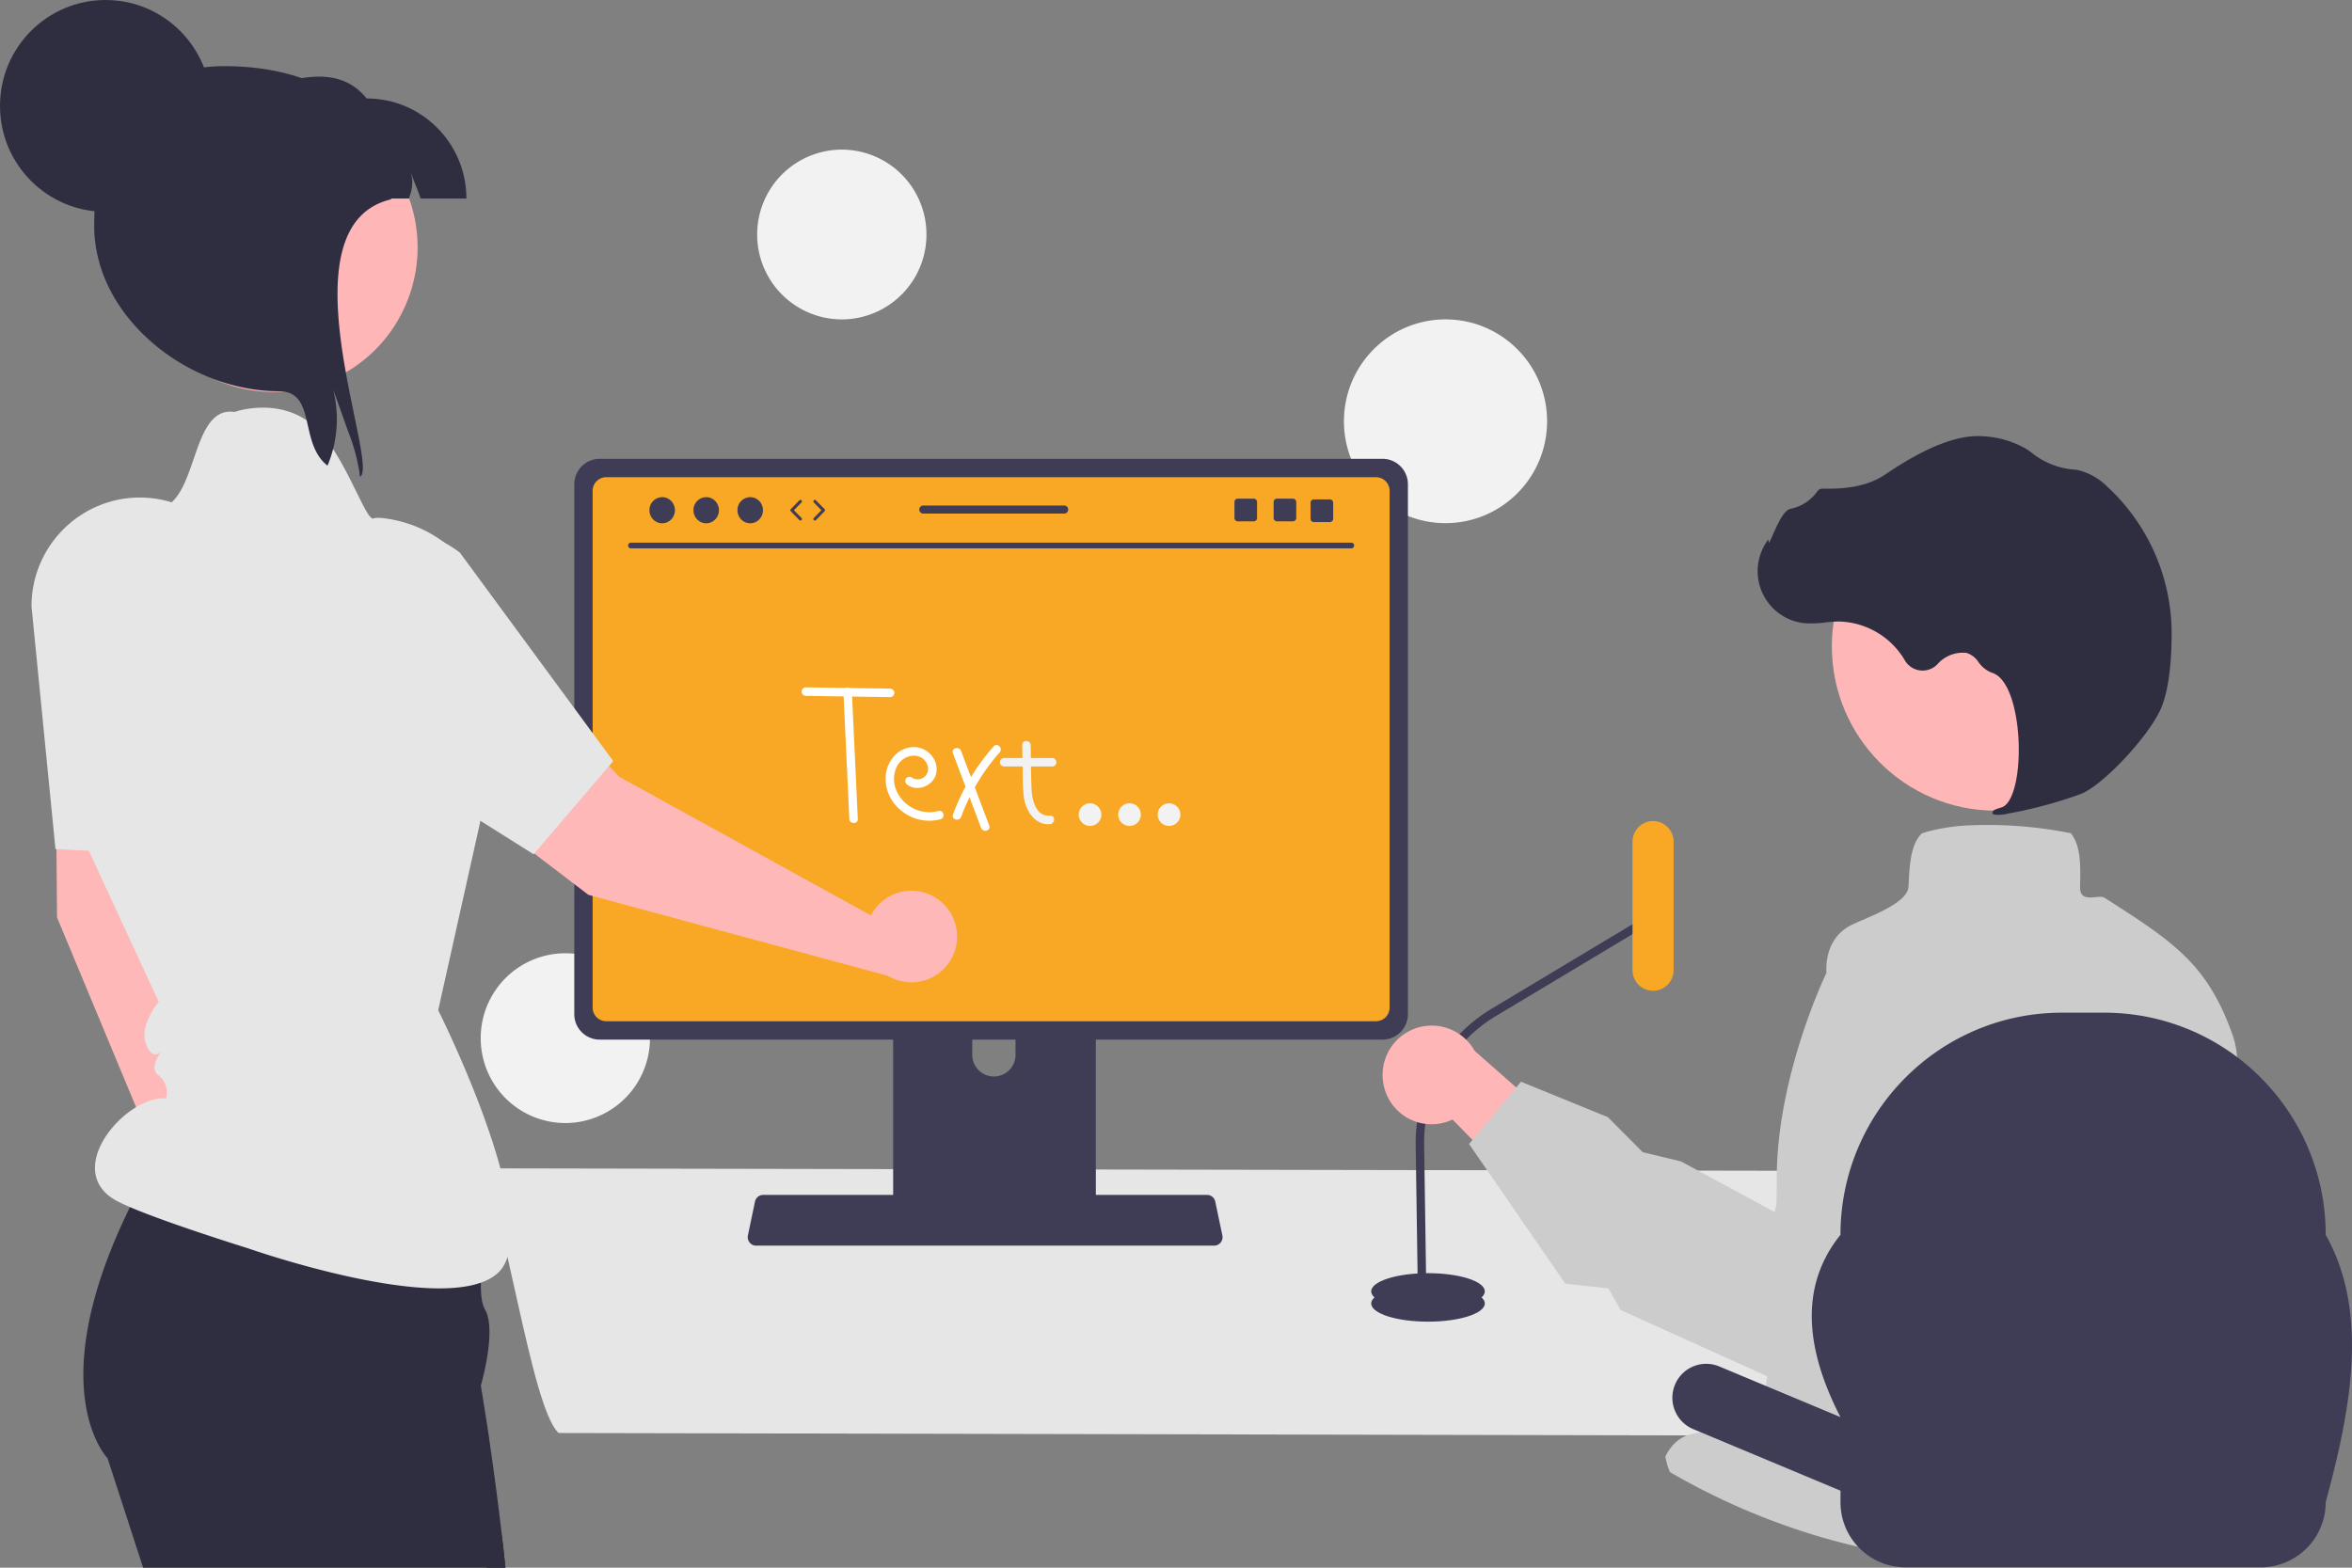 <svg xmlns="http://www.w3.org/2000/svg" width="117" height="78" fill="none"><rect width="100%" height="100%" fill="#808080" stroke="none"/><g clip-path="url(#a)"><path fill="#F2F2F2" d="M71.907 26.029c2.79 0 5.053-2.27 5.053-5.07 0-2.798-2.262-5.068-5.052-5.068-2.79 0-5.053 2.27-5.053 5.069 0 2.8 2.262 5.069 5.052 5.069ZM41.876 15.892a4.217 4.217 0 0 0 4.21-4.224 4.217 4.217 0 0 0-4.21-4.224 4.217 4.217 0 0 0-4.21 4.224 4.217 4.217 0 0 0 4.21 4.224ZM28.123 55.877a4.217 4.217 0 0 0 4.21-4.224 4.217 4.217 0 0 0-4.21-4.224 4.217 4.217 0 0 0-4.21 4.224 4.217 4.217 0 0 0 4.21 4.224Z"/><path fill="#E6E6E6" d="M23.844 58.13c1.22 1.45 2.539 11.905 3.946 13.169l66.039.14c1.407-1.264 2.727-11.718 3.946-13.169l-73.93-.14Z"/><path fill="#3F3D56" d="M44.43 45.849v14.44h10.083v-14.44a.485.485 0 0 0-.486-.487h-9.11a.487.487 0 0 0-.487.486v.001Zm3.935 4.962a1.078 1.078 0 0 1 1.086-1.07 1.078 1.078 0 0 1 1.066 1.07v1.675a1.078 1.078 0 0 1-1.081 1.075 1.078 1.078 0 0 1-1.071-1.075v-1.675Z"/><path fill="#3F3D56" d="M28.568 24.094v26.365c0 .7.565 1.266 1.263 1.267h38.942c.698 0 1.263-.568 1.264-1.267V24.094a1.267 1.267 0 0 0-1.264-1.266H29.831c-.697 0-1.262.567-1.263 1.266Z"/><path fill="#F9A826" d="M29.481 24.422v25.711c0 .374.303.677.675.678H68.45a.677.677 0 0 0 .675-.678V24.421a.678.678 0 0 0-.675-.678H30.156a.678.678 0 0 0-.675.679Z"/><path fill="#3F3D56" d="M37.29 61.82c.078.1.198.158.325.157h22.782a.42.42 0 0 0 .41-.507l-.354-1.685a.421.421 0 0 0-.41-.334H37.967a.421.421 0 0 0-.41.334l-.353 1.685a.42.42 0 0 0 .085.35ZM31.387 27.285h35.831a.143.143 0 0 0 0-.286h-35.83a.143.143 0 0 0 0 .286Z"/><path fill="#CCC" d="m111.698 55.219-.007-.018a3.716 3.716 0 0 0-.189-.428c-.409-.77.024-1.953-.437-3.26-.744-2.117-1.65-3.366-2.979-4.485l-.119-.1-.002-.002c-.887-.73-1.956-1.413-3.284-2.264-.276-.177-1.232.335-1.209-.543.025-.976.052-1.987-.425-2.617l-.031-.041-.049-.013a21.05 21.05 0 0 0-4.971-.384h-.001c-.708.026-1.41.13-2.096.308-.05.014-.1.028-.15.045-.038.01-.076.023-.114.035l-.03.011-.024.023c-.462.463-.569 1.294-.62 2.16v.001l-.024.473c-.04.842-2.065 1.522-2.837 1.904-1.45.718-1.23 2.39-1.247 2.39 0 0-2.438 5.021-2.467 10.105l-.006.853c-.017 2.369-.062 4.778-.238 6.973a36.342 36.342 0 0 1-.31 2.689c-.649 4.107-3.586.697-4.99 3.43.045.268.123.53.23.78.162.097.328.19.492.282a34.273 34.273 0 0 0 6.627 2.833 32.679 32.679 0 0 0 8.694 1.42 40.372 40.372 0 0 0 9.239-1.335l.126-.034a40.21 40.21 0 0 0 5.685-1.996 1.423 1.423 0 0 0 .027.243l.007-.067.022-.202c.859-8.402-.925-15.537-2.293-19.169Z"/><path fill="#FFB6B6" d="M99.275 40.334c4.501 0 8.149-3.66 8.149-8.176s-3.648-8.176-8.149-8.176c-4.5 0-8.15 3.66-8.15 8.176 0 4.515 3.65 8.176 8.15 8.176Z"/><path fill="#2F2E41" d="M99.879 40.481a22.11 22.11 0 0 0 3.65-.983c1.165-.484 3.492-3.01 4.015-4.359.389-1.002.478-2.465.484-3.516a9.954 9.954 0 0 0-3.205-7.414c-.4-.399-.9-.682-1.447-.82a1.566 1.566 0 0 0-.145-.02 3.85 3.85 0 0 1-2.113-.801 3.16 3.16 0 0 0-.377-.263 4.742 4.742 0 0 0-2.138-.6c-1.219-.085-2.835.551-4.803 1.892-.99.673-2.202.736-3.148.716a.303.303 0 0 0-.26.15c-.316.44-.786.743-1.315.85-.322.077-.574.594-.872 1.262a6.95 6.95 0 0 1-.206.439l-.046-.18-.144.239a2.605 2.605 0 0 0 .875 3.57c.329.2.698.325 1.081.363.343.024.688.012 1.029-.035a7.76 7.76 0 0 1 .632-.048c1.374.013 2.64.75 3.335 1.94a1.02 1.02 0 0 0 1.609.193 1.686 1.686 0 0 1 1.456-.571c.245.08.454.241.594.458.165.24.397.424.668.53.904.265 1.327 2.138 1.336 3.766.01 1.57-.34 2.775-.85 2.93-.394.12-.434.158-.45.235l-.013.069.057.05c.237.038.48.023.71-.042Z"/><path fill="#3F3D56" d="M71.036 65.759c1.56 0 2.825-.405 2.825-.905s-1.265-.904-2.825-.904c-1.56 0-2.825.404-2.825.904s1.265.905 2.825.905Z"/><path fill="#3F3D56" d="M71.036 65.156c1.56 0 2.825-.405 2.825-.905s-1.265-.905-2.825-.905c-1.56 0-2.825.406-2.825.905 0 .5 1.265.905 2.825.905Z"/><path fill="#3F3D56" d="m70.54 64.857.42-.006-.116-7.887a7.363 7.363 0 0 1 3.56-6.406l8.036-4.819-.216-.362-8.036 4.818a7.786 7.786 0 0 0-3.765 6.775l.116 7.887Z"/><path fill="#F9A826" d="M82.231 49.295c-.564 0-1.022-.46-1.022-1.026v-6.392c0-.567.458-1.026 1.022-1.026.565 0 1.022.46 1.022 1.026v6.392c0 .567-.457 1.026-1.022 1.026Z"/><path fill="#FFB6B6" d="M68.867 54.143a2.43 2.43 0 0 0 3.388 1.56l6.06 6.178.938-4.405-5.898-5.192a2.44 2.44 0 0 0-3.327-.944 2.456 2.456 0 0 0-1.16 2.803Z"/><path fill="#CCC" d="m100.522 47.692-.039-.022-4.419-1.524a4.171 4.171 0 0 0-4.098.796h-.001a4.198 4.198 0 0 0-1.359 2.31l-2.32 11.055-4.667-2.523-1.901-.456-1.731-1.743-4.323-1.765-.24.287-2.174 2.608-.171.205 4.789 6.951 2.146.235.602 1.073.042.02 1.76.795 7.505 3.393 3.635-2.791.568-.438c4.702-4.37 6.9-7.887 7.818-10.564.486-1.415.614-2.594.566-3.544-.15-2.936-1.914-4.302-1.988-4.358Z"/><path fill="#3F3D56" d="M104.676 50.386h-2.105c-6.085 0-11.017 4.948-11.017 11.052-1.963 2.437-1.843 5.496 0 9.07l-6.034-2.523a1.682 1.682 0 0 0-2.2.914c-.355.86.05 1.845.905 2.204l7.33 3.066v.571a3.236 3.236 0 0 0 3.23 3.242h17.676a3.237 3.237 0 0 0 3.231-3.242c1.31-4.823 2.13-9.5 0-13.302 0-6.104-4.932-11.052-11.016-11.052Z"/><path fill="#F2F2F2" d="M54.225 41.094a.562.562 0 1 0-.001-1.125.562.562 0 0 0 .001 1.125ZM56.19 41.094a.562.562 0 1 0-.002-1.125.562.562 0 0 0 .002 1.125ZM58.155 41.094a.562.562 0 1 0-.002-1.125.562.562 0 0 0 .002 1.125Z"/><path fill="#fff" d="m40.088 34.622 4.19.063a.211.211 0 0 0 0-.423l-4.19-.062a.211.211 0 0 0 0 .422ZM45.136 39.042c.496.384 1.293.048 1.431-.545.162-.69-.44-1.341-1.123-1.326-.76.016-1.296.657-1.378 1.378a2.006 2.006 0 0 0 .72 1.743 2.18 2.18 0 0 0 2.001.469c.26-.077.15-.485-.111-.408a1.784 1.784 0 0 1-2.153-1.209c-.132-.498-.007-1.12.456-1.405.416-.257 1.005-.164 1.163.35a.519.519 0 0 1-.793.589.212.212 0 0 0-.288.075.217.217 0 0 0 .075.29ZM49.432 37.136c-.423.475-.802.988-1.131 1.531l-.492-1.304c-.095-.252-.502-.143-.406.112l.627 1.664c-.24.447-.449.91-.623 1.388-.093.256.314.366.406.112.122-.331.26-.655.417-.971l.574 1.524c.095.251.502.142.406-.113l-.719-1.907a9.93 9.93 0 0 1 1.238-1.737c.18-.202-.116-.502-.297-.299Z"/><path fill="#fff" d="m41.956 34.416.294 6.33c.013.271.434.273.421 0l-.294-6.33c-.013-.27-.434-.272-.421 0Z"/><path fill="#F2F2F2" d="M52.34 37.715h-1.06a85.278 85.278 0 0 0-.01-.641c-.005-.272-.427-.273-.421 0l.013.64h-.909a.211.211 0 0 0 0 .423h.917l.006.27c-.006.415.012.83.053 1.244.09.664.538 1.418 1.305 1.353.268-.023.27-.445 0-.422-.692.058-.89-.757-.916-1.29-.02-.385-.027-.77-.033-1.155h1.055a.211.211 0 0 0 0-.422Z"/><path fill="#FFB8B8" d="M11.04 57.386c-.136 0-.272.014-.406.039L8.402 43.252l2.236-13.645a3.435 3.435 0 0 0-2.824-3.948 3.425 3.425 0 0 0-3.826 2.366 27.194 27.194 0 0 0-1.229 8.314l.078 9.305 5.95 14.291a2.272 2.272 0 0 0 2.524 1.991 2.276 2.276 0 0 0 1.985-2.532 2.273 2.273 0 0 0-2.256-2.008Z"/><path fill="#E6E6E6" d="M6.953 24.753c-2.973.005-5.382 2.422-5.387 5.405l1.095 11.095.098.994.05.002 3.844.192h.002l1.865.093.32.015.366-1.296 3.135-11.095c-.003-2.984-2.413-5.402-5.388-5.405Z"/><path fill="#2F2E41" d="m7.119 78-1.768-5.443s-3.242-3.307.916-12.087a36.635 36.635 0 0 1 .845-1.669c.3-.535.605-1.088.949-1.66l.314.057.298.052 1.017.18h.001l14.734 2.605s-.27 1.213-.417 2.516c-.116 1.068-.154 2.15.12 2.607.596 1.022-.208 3.785-.208 3.785s.045.267.12.74v.002c.075.46.179 1.113.297 1.905.005.053.012.107.02.16a154.03 154.03 0 0 1 .787 6.25H7.119Z"/><path fill="#E6E6E6" d="M2.92 27.623a3.187 3.187 0 0 1 2.293-2.027 7.125 7.125 0 0 1 2.377-.26c2.347.092 1.755-5.182 4.079-4.84 0 0 2.186-.784 3.897.651 1.555 1.304 2.626 4.849 3.025 4.647.085-.042.289-.038.574 0 3.329.444 5.725 3.44 5.527 6.803l-.17 2.876s1.196 1.805-.539 4.992l-2.185 9.799s5.468 10.864 2.947 13.093c-2.52 2.23-12.403-1.246-12.403-1.246S6.8 60.392 5.63 59.647c-2.47-1.573.686-5.162 2.637-4.992a1.143 1.143 0 0 0-.357-1.141c-.54-.346.065-1.128.11-1.2-.051.053-.46.483-.773-.423-.311-.906.65-2.047.65-2.047l-2.715-5.866-2.138-4.634-.26-.534.446-2.884-.042-.086a9.26 9.26 0 0 1-.592-6.379c.206-.782.354-1.496.322-1.838Z"/><path fill="#2F2E41" d="M25.144 78h-.938c.26-.559.517-1.101.76-1.612.063.528.121 1.067.178 1.612Z"/><path fill="#FFB8B8" d="M43.544 45.202a2.285 2.285 0 0 0-.218.346L30.79 38.641l-9.385-10.126a3.417 3.417 0 0 0-4.84-.177 3.445 3.445 0 0 0-.478 4.482 27.071 27.071 0 0 0 5.8 6.066l7.381 5.635 14.905 4.03a2.267 2.267 0 0 0 3.115-.784 2.282 2.282 0 0 0-.78-3.125 2.266 2.266 0 0 0-2.964.56Z"/><path fill="#E6E6E6" d="m26.576 42.465 3.721-4.355.207-.244-7.622-10.364a5.26 5.26 0 0 0-1.07-.646v-.001a5.38 5.38 0 0 0-7.133 2.683 5.415 5.415 0 0 0 1.606 6.51l2.225 1.4 8.032 5.055.034-.038Z"/><path fill="#FFB6B6" d="M19.896 15.756c-1.9 3.486-6.256 4.766-9.73 2.86C6.69 16.71 5.413 12.34 7.313 8.853c1.9-3.486 6.257-4.766 9.732-2.86a7.186 7.186 0 0 1 3.307 3.885 7.205 7.205 0 0 1-.457 5.878Z"/><path fill="#2F2E41" d="M20.927 9.878c-.308-.866-.174-.415-.486-1.278.204.764-.118 1.192-.088 1.278h-8.538v-4.98c2.501-.994 4.947-1.84 6.424 0 2.74 0 4.963 2.23 4.963 4.98h-2.275Z"/><path fill="#2F2E41" d="M17.9 23.719a4.086 4.086 0 0 0-.029-.28 9.72 9.72 0 0 0-.554-1.976c-.247-.695-.496-1.393-.746-2.088a5.996 5.996 0 0 1-.279 3.794c-1.44-1.126-.531-3.701-2.415-3.701-4.53 0-9.191-3.685-9.191-8.233 0-4.545 1.943-7.943 6.473-7.943 4.533 0 8.21 2.08 8.298 6.625-5.58 1.318-.503 13.341-1.556 13.802Z"/><path fill="#2F2E41" d="M5.252 10.538c2.9 0 5.252-2.359 5.252-5.269S8.152 0 5.252 0 0 2.359 0 5.27c0 2.91 2.351 5.268 5.252 5.268Z"/><path fill="#3F3D56" d="M32.94 26.036c.35 0 .634-.291.634-.65 0-.36-.284-.65-.634-.65a.642.642 0 0 0-.634.65c0 .359.284.65.634.65ZM35.13 26.036c.35 0 .634-.291.634-.65 0-.36-.284-.65-.634-.65a.642.642 0 0 0-.634.65c0 .359.284.65.634.65ZM37.32 26.036c.35 0 .634-.291.634-.65 0-.36-.284-.65-.634-.65a.642.642 0 0 0-.634.65c0 .359.284.65.634.65ZM39.818 25.9a.075.075 0 0 1-.054-.023l-.428-.439a.075.075 0 0 1 0-.105l.428-.439a.075.075 0 1 1 .107.106l-.376.386.376.386a.075.075 0 0 1-.053.128ZM40.537 25.9a.075.075 0 0 1-.054-.128l.377-.386-.377-.386a.075.075 0 0 1 .001-.107.075.075 0 0 1 .106.002l.428.438a.075.075 0 0 1 0 .105l-.428.44a.075.075 0 0 1-.053.022ZM64.317 24.81h-.796a.164.164 0 0 0-.164.166v.798c0 .091.074.165.164.165h.796c.09 0 .165-.074.165-.165v-.799a.165.165 0 0 0-.165-.164ZM62.367 24.81h-.795a.164.164 0 0 0-.164.166v.798c0 .091.073.165.164.165h.795c.091 0 .165-.074.165-.165v-.799a.165.165 0 0 0-.165-.164ZM66.154 24.848h-.796a.164.164 0 0 0-.164.165v.799c0 .091.073.165.164.165h.796c.09 0 .165-.074.165-.165v-.799a.165.165 0 0 0-.165-.165ZM52.937 25.152h-7.006a.2.2 0 0 0 0 .402h7.006a.2.2 0 0 0 0-.402Z"/></g><defs><clipPath id="a"><path fill="#fff" d="M0 0h117v78H0z"/></clipPath></defs></svg>